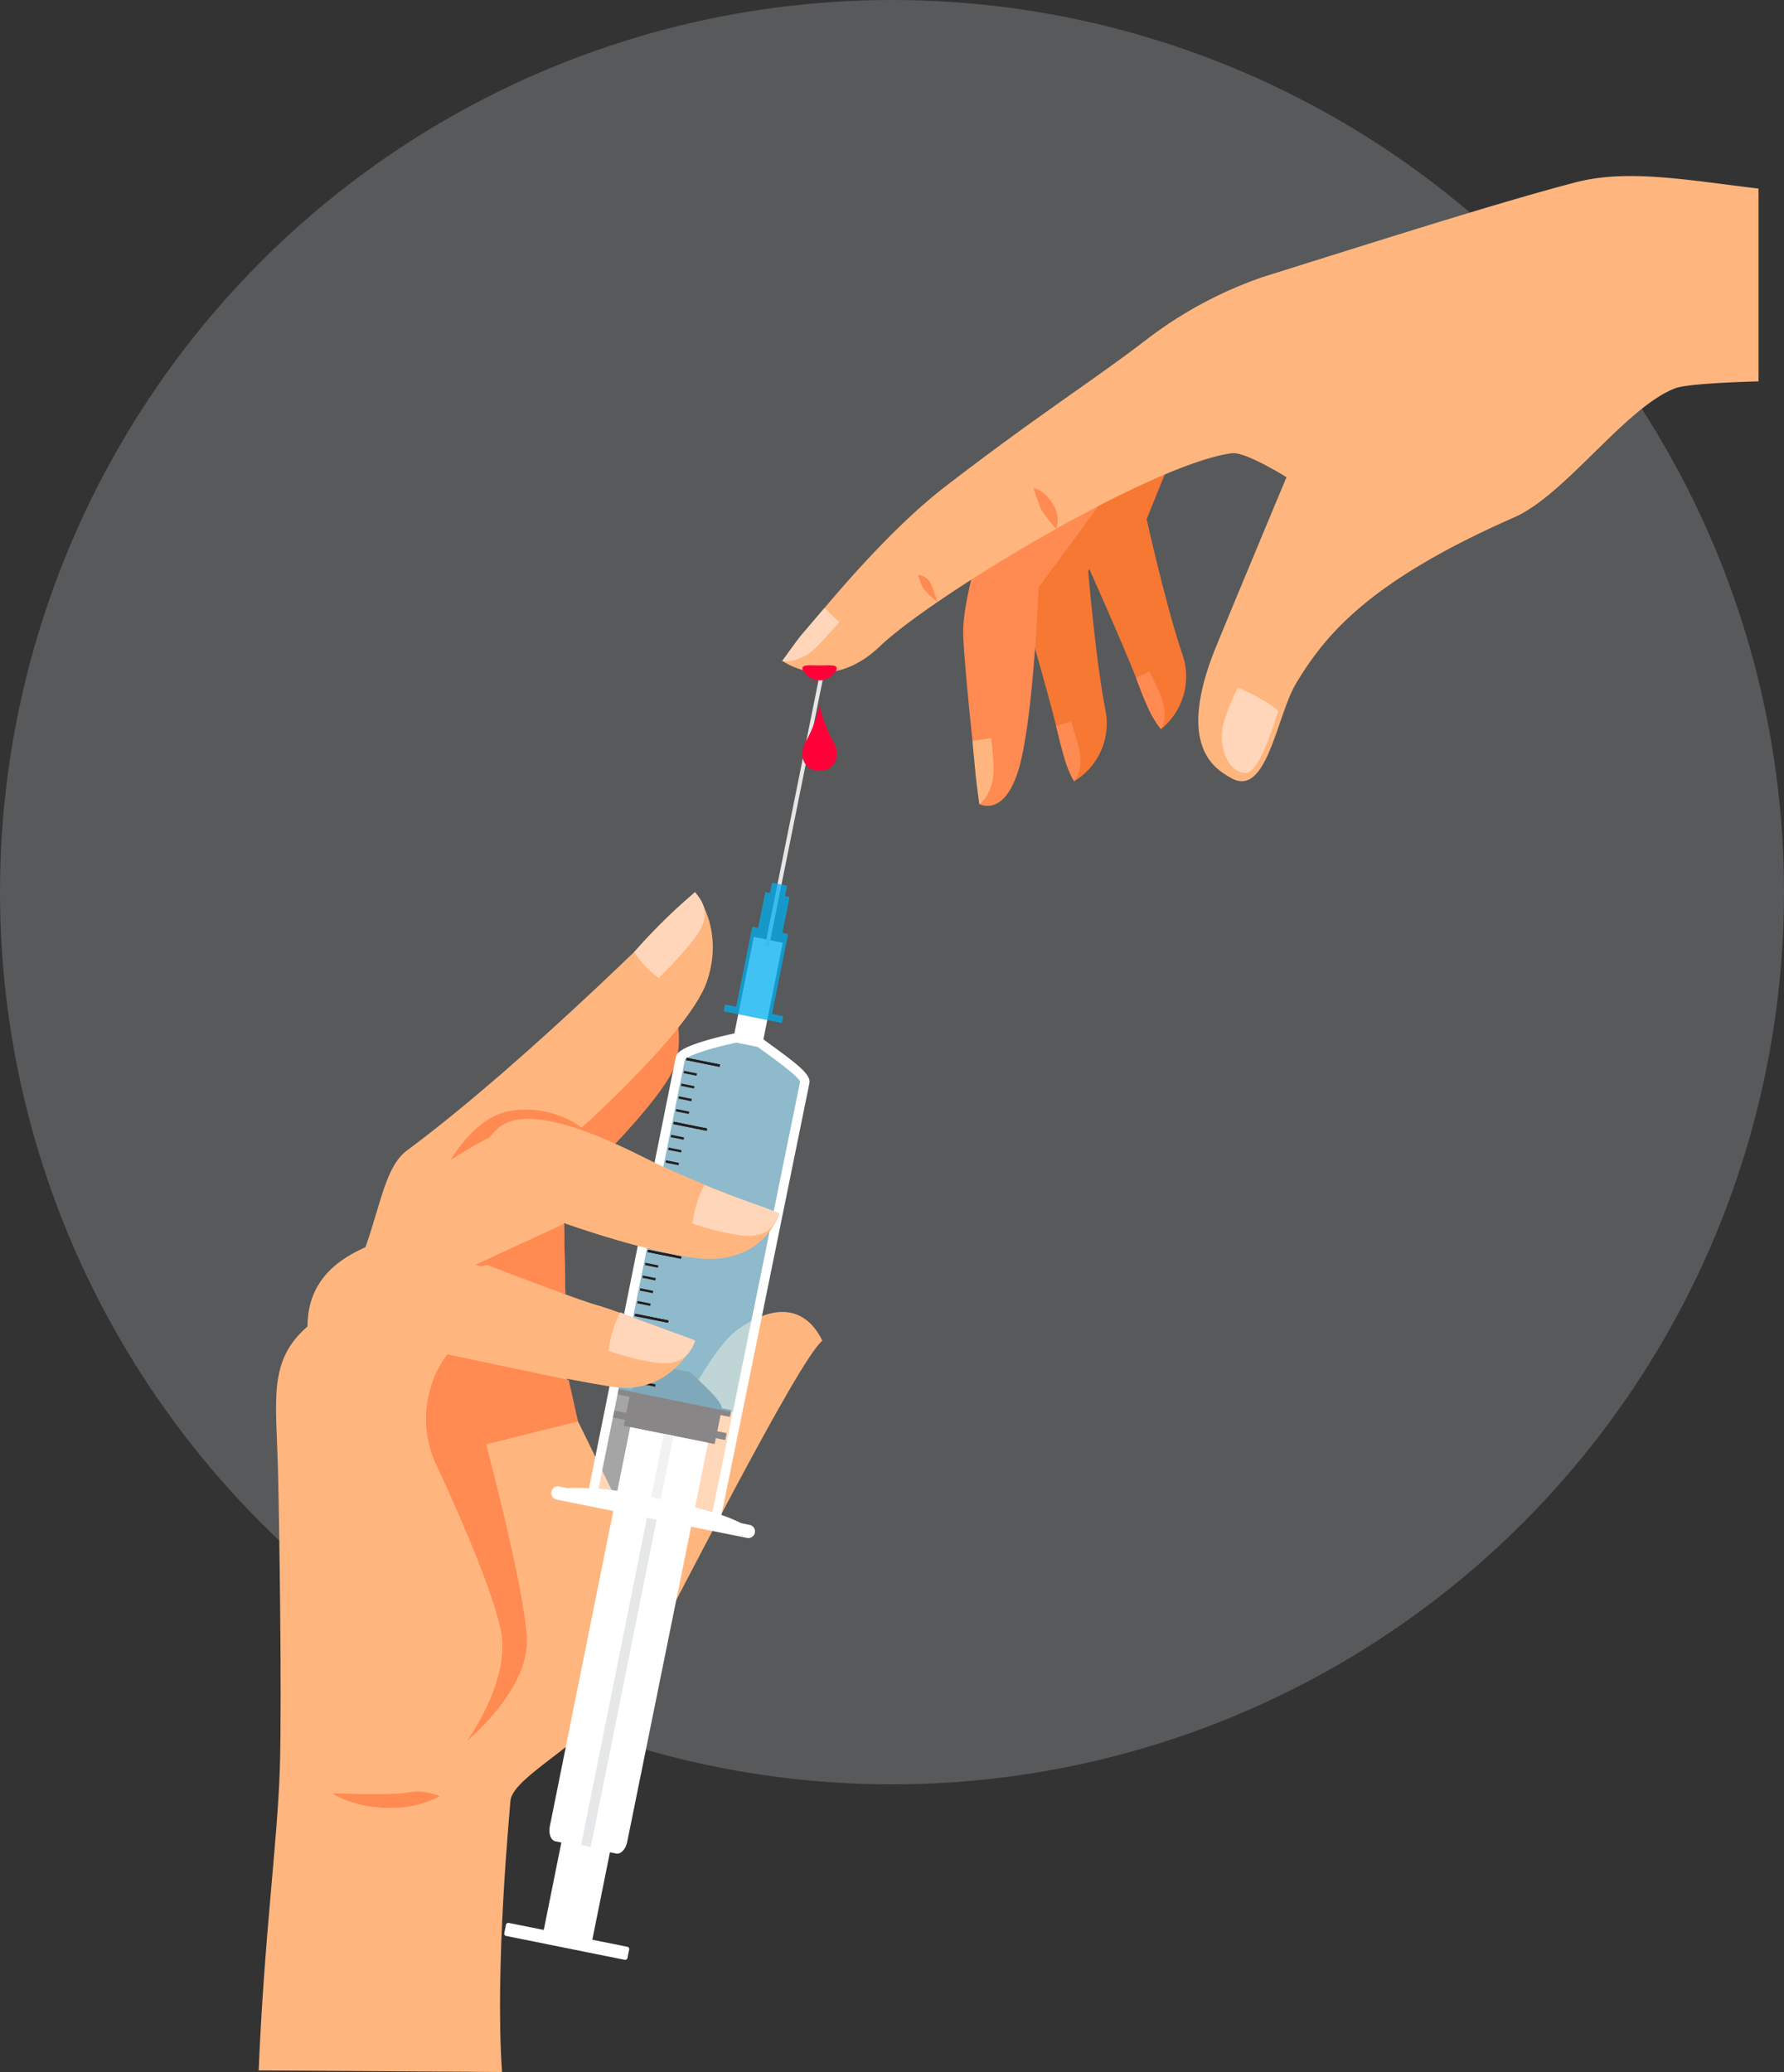 <svg xmlns="http://www.w3.org/2000/svg" width="355.621" height="412.948" viewBox="0 0 355.621 412.948">
  <rect x="0" y="0" width="355.621" height="412.948" fill="#333333" stroke="none"/>
  <g id="Grupo_8901" data-name="Grupo 8901" transform="translate(-1117.43 -1535.647)">
    <circle id="Elipse_805" data-name="Elipse 805" cx="177.81" cy="177.81" r="177.81" transform="translate(1117.43 1535.647)" fill="#58595b"/>
    <g id="Grupo_8892" data-name="Grupo 8892" transform="translate(1168.997 1713.458)">
      <path id="Trazado_20556" data-name="Trazado 20556" d="M1175.494,1657.044s11.331-11,15.719-18.31,0-17.112,0-17.112l-27.894,26.354Z" transform="translate(-1109.395 -1601.795)" fill="#ff8b52"/>
      <path id="Trazado_20557" data-name="Trazado 20557" d="M1221.469,1721.021c-2.589,4.6-9.407,14.878-9.407,14.878l-10.7-21.823-.922-50.723s25-21.719,28.735-32.456-2.349-17.9-2.349-17.9-32.56,33.064-57.391,51.466c-4.216,3.126-5.149,10.344-8.287,19.287-4.811,2.156-11.556,6.2-11.556,15.806-7.816,6.727-6.273,14.4-5.9,28.055.26,9.549.814,46.026.386,59.971-.446,14.508-3.14,33.836-4.218,60.235l48.509.318c-1.446-20.878,1.481-51.461,1.68-54.049.414-5.3,18.627-13.151,25.722-26.142s31.654-61.718,36.443-65.55c-1.9-4.062-6.763-9.315-16.758-2.31C1230.781,1703.36,1225.71,1713.493,1221.469,1721.021Z" transform="translate(-1139.862 -1612.997)" fill="#ffb67e"/>
      <path id="Trazado_20558" data-name="Trazado 20558" d="M1182.81,1658.178l-24.209-5.127a21.657,21.657,0,0,0-1.961,22.535c1.508,3.227,12.117,26.142,12.88,34.167.913,9.579-7.014,20.392-7.014,20.392s12.524-10.239,11.949-20.583-8.105-38.544-8.105-38.544l18.314-4.568Z" transform="translate(-1121.01 -1560.973)" fill="#ff8b52"/>
      <path id="Trazado_20559" data-name="Trazado 20559" d="M1176.553,1655.919l-17.879-6.041,17.62-8.129Z" transform="translate(-1115.429 -1575.653)" fill="#ff8b52"/>
      <path id="Trazado_20560" data-name="Trazado 20560" d="M1183.757,1636.361a32.162,32.162,0,0,0-11.593-1.644c-5.7.455-15.655,7.211-15.655,7.211s4.545-8.214,11.3-9.685A18.871,18.871,0,0,1,1183.757,1636.361Z" transform="translate(-1118.24 -1588.537)" fill="#ff8b52"/>
      <path id="Trazado_20561" data-name="Trazado 20561" d="M1146.246,1691.321s11.862.488,15.183-.179a10.716,10.716,0,0,1,6.23.777,21.12,21.12,0,0,1-6.828,2.129C1151.611,1695.105,1146.246,1691.321,1146.246,1691.321Z" transform="translate(-1131.57 -1511.73)" fill="#ff8b52"/>
      <path id="Trazado_20562" data-name="Trazado 20562" d="M1184.528,1613c2.6,2.89,2.641,5.517-.055,9.182a73.624,73.624,0,0,1-7.165,7.876,17.527,17.527,0,0,1-4.883-5.147A115.1,115.1,0,0,1,1184.528,1613Z" transform="translate(-1097.569 -1612.997)" fill="#ffd6ba"/>
    </g>
    <g id="Grupo_8899" data-name="Grupo 8899" transform="translate(1217.86 1668.239)">
      <g id="Grupo_8895" data-name="Grupo 8895" transform="translate(0 140.182)">
        <g id="Grupo_8894" data-name="Grupo 8894" transform="translate(7.701)">
          <rect id="Rectángulo_1983" data-name="Rectángulo 1983" width="1.399" height="23.004" transform="translate(37.645 8.252) rotate(101.383)" fill="#231f20"/>
          <rect id="Rectángulo_1984" data-name="Rectángulo 1984" width="1.399" height="23.004" transform="translate(36.718 12.857) rotate(101.383)" fill="#231f20"/>
          <g id="Grupo_8893" data-name="Grupo 8893">
            <path id="Trazado_20563" data-name="Trazado 20563" d="M1172.872,1658.927c.294-1.457,5.5-3.607,8.54-4.62l3.375.681c2.519,2.455,6.565,5.936,6.271,7.395l-1.412,6.956-18.135-3.653Z" transform="translate(-1155.32 -1654.307)" fill="#231f20"/>
            <path id="Trazado_20564" data-name="Trazado 20564" d="M1164.468,1760.892l3.77-18.729-1.175-.237c-.917-.184-1.421-1.515-1.126-2.975l16.02-79.582,15.54,3.129-16.137,79.558c-.294,1.458-1.276,2.492-2.191,2.308l-1.248-.253-3.772,18.728Z" transform="translate(-1164.468 -1647.73)" fill="#fff"/>
          </g>
        </g>
        <rect id="Rectángulo_1985" data-name="Rectángulo 1985" width="83.585" height="1.967" transform="translate(33.83 13.381) rotate(101.383)" fill="#e6e7e8"/>
        <rect id="Rectángulo_1986" data-name="Rectángulo 1986" width="2.65" height="25.052" rx="0.448" transform="translate(25.082 115.311) rotate(101.383)" fill="#fff"/>
      </g>
      <g id="Grupo_8898" data-name="Grupo 8898" transform="translate(9.449)">
        <path id="Trazado_20565" data-name="Trazado 20565" d="M1169.506,1665.89l-1-1.207c7.05-.118,24.756,4.761,24.756,4.761l-.239,1.179Z" transform="translate(-1160.972 -1500.651)" fill="#fff"/>
        <g id="Grupo_8896" data-name="Grupo 8896" transform="translate(12.506 74.241)">
          <path id="Trazado_20566" data-name="Trazado 20566" d="M1183.91,1629.707c.294-1.458,7.17-3.272,11.2-4.085l4.6.929c3.574,2.669,9.282,6.483,8.988,7.943l-13.432,65.936-24.607-4.953Z" transform="translate(-1170.669 -1625.622)" fill="#00aeef" opacity="0.46"/>
        </g>
        <path id="Trazado_20567" data-name="Trazado 20567" d="M1168.319,1716.332c.391.018.8.046,1.216.076a2.788,2.788,0,0,1,.044-.361l17.383-86.34c.294-1.458,7.17-3.272,11.2-4.085l4.6.929c3.575,2.669,9.282,6.483,8.988,7.943l-17.62,86.5a2.95,2.95,0,0,1-.1.352c.4.133.782.264,1.149.4Z" transform="translate(-1161.215 -1551.381)" fill="#fff" opacity="0.46"/>
        <path id="Trazado_20568" data-name="Trazado 20568" d="M1195.545,1721.853l.094-.276a1.676,1.676,0,0,0,.067-.232l17.606-86.425c-.308-1.018-4.432-4.021-6.662-5.641-.621-.453-1.225-.892-1.784-1.305l-4.211-.849c-5.542,1.131-9.749,2.639-10.3,3.375l-17.37,86.275a1.487,1.487,0,0,0-.028.237l-.018.29-6.54-1.315a27.781,27.781,0,0,1,4.834-.032l17.292-85.89c.159-.789.853-1.7,4.83-2.993a67.312,67.312,0,0,1,7.11-1.827l.186-.039,5,1.007.17.126c.6.446,1.255.924,1.933,1.418,5.409,3.936,7.745,5.829,7.413,7.467l-17.531,86.048a27.711,27.711,0,0,1,4.446,1.9Z" transform="translate(-1163.703 -1551.922)" fill="#fff"/>
        <path id="Trazado_20569" data-name="Trazado 20569" d="M1186.814,1629.448Z" transform="translate(-1137.194 -1546.411)" fill="#fff"/>
        <path id="Trazado_20570" data-name="Trazado 20570" d="M1176.816,1627.519" transform="translate(-1150.179 -1548.917)" fill="#fff"/>
        <rect id="Rectángulo_1987" data-name="Rectángulo 1987" width="21.049" height="5.902" transform="translate(46.17 55.303) rotate(101.383)" fill="#fff"/>
        <path id="Trazado_20571" data-name="Trazado 20571" d="M1184.562,1649.365l11.283-56.039-1.23,2.041-10.84,53.84Z" transform="translate(-1141.141 -1593.326)" fill="#e6e6e6"/>
        <path id="Trazado_20572" data-name="Trazado 20572" d="M1180.462,1636.458l2.214.446,3.209-15.94,1.151.232,1.438-7.143.915.184.416-2.066,3.011.606-.416,2.067.915.184-1.438,7.143,1.151.232-3.209,15.94,2.214.446-.273,1.358-11.571-2.33Z" transform="translate(-1145.798 -1568.852)" fill="#00aeef" opacity="0.75"/>
        <g id="Grupo_8897" data-name="Grupo 8897" transform="translate(14.067 78.226)">
          <rect id="Rectángulo_1988" data-name="Rectángulo 1988" width="0.47" height="6.782" transform="translate(12.836 0.461) rotate(-78.617)" fill="#231f20"/>
          <rect id="Rectángulo_1989" data-name="Rectángulo 1989" width="0.47" height="6.782" transform="translate(12.836 0.461) rotate(-78.617)" fill="#231f20"/>
          <rect id="Rectángulo_1990" data-name="Rectángulo 1990" width="0.47" height="2.637" transform="translate(12.314 3.058) rotate(-78.617)" fill="#231f20"/>
          <rect id="Rectángulo_1991" data-name="Rectángulo 1991" width="0.47" height="2.637" transform="translate(11.802 5.596) rotate(-78.617)" fill="#231f20"/>
          <rect id="Rectángulo_1992" data-name="Rectángulo 1992" width="0.47" height="2.637" transform="translate(11.291 8.135) rotate(-78.617)" fill="#231f20"/>
          <rect id="Rectángulo_1993" data-name="Rectángulo 1993" width="0.47" height="2.637" transform="translate(10.78 10.674) rotate(-78.617)" fill="#231f20"/>
          <rect id="Rectángulo_1994" data-name="Rectángulo 1994" width="0.47" height="6.782" transform="translate(10.269 13.212) rotate(-78.617)" fill="#231f20"/>
          <rect id="Rectángulo_1995" data-name="Rectángulo 1995" width="0.47" height="6.782" transform="translate(10.269 13.212) rotate(-78.617)" fill="#231f20"/>
          <rect id="Rectángulo_1996" data-name="Rectángulo 1996" width="0.47" height="2.637" transform="translate(9.746 15.81) rotate(-78.617)" fill="#231f20"/>
          <rect id="Rectángulo_1997" data-name="Rectángulo 1997" width="0.47" height="2.637" transform="translate(9.235 18.348) rotate(-78.617)" fill="#231f20"/>
          <rect id="Rectángulo_1998" data-name="Rectángulo 1998" width="0.47" height="2.637" transform="translate(8.724 20.887) rotate(-78.617)" fill="#231f20"/>
          <rect id="Rectángulo_1999" data-name="Rectángulo 1999" width="0.47" height="2.637" transform="translate(8.213 23.425) rotate(-78.617)" fill="#231f20"/>
          <rect id="Rectángulo_2000" data-name="Rectángulo 2000" width="0.47" height="6.782" transform="translate(7.702 25.964) rotate(-78.617)" fill="#231f20"/>
          <rect id="Rectángulo_2001" data-name="Rectángulo 2001" width="0.47" height="6.782" transform="translate(7.702 25.964) rotate(-78.617)" fill="#231f20"/>
          <rect id="Rectángulo_2002" data-name="Rectángulo 2002" width="0.47" height="2.637" transform="translate(7.179 28.561) rotate(-78.617)" fill="#231f20"/>
          <rect id="Rectángulo_2003" data-name="Rectángulo 2003" width="0.47" height="2.637" transform="translate(6.668 31.1) rotate(-78.617)" fill="#231f20"/>
          <rect id="Rectángulo_2004" data-name="Rectángulo 2004" width="0.47" height="2.637" transform="translate(6.157 33.639) rotate(-78.617)" fill="#231f20"/>
          <rect id="Rectángulo_2005" data-name="Rectángulo 2005" width="0.47" height="2.637" transform="translate(5.645 36.177) rotate(-78.617)" fill="#231f20"/>
          <rect id="Rectángulo_2006" data-name="Rectángulo 2006" width="0.47" height="6.782" transform="translate(5.135 38.715) rotate(-78.617)" fill="#231f20"/>
          <rect id="Rectángulo_2007" data-name="Rectángulo 2007" width="0.47" height="6.782" transform="translate(5.135 38.715) rotate(-78.617)" fill="#231f20"/>
          <rect id="Rectángulo_2008" data-name="Rectángulo 2008" width="0.47" height="2.637" transform="translate(4.611 41.313) rotate(-78.617)" fill="#231f20"/>
          <rect id="Rectángulo_2009" data-name="Rectángulo 2009" width="0.47" height="2.637" transform="translate(4.101 43.852) rotate(-78.617)" fill="#231f20"/>
          <rect id="Rectángulo_2010" data-name="Rectángulo 2010" width="0.47" height="2.637" transform="translate(3.589 46.39) rotate(-78.617)" fill="#231f20"/>
          <rect id="Rectángulo_2011" data-name="Rectángulo 2011" width="0.47" height="2.637" transform="translate(3.078 48.929) rotate(-78.617)" fill="#231f20"/>
          <rect id="Rectángulo_2012" data-name="Rectángulo 2012" width="0.47" height="6.782" transform="translate(2.567 51.467) rotate(-78.617)" fill="#231f20"/>
          <rect id="Rectángulo_2013" data-name="Rectángulo 2013" width="0.47" height="6.782" transform="translate(2.567 51.467) rotate(-78.617)" fill="#231f20"/>
          <rect id="Rectángulo_2014" data-name="Rectángulo 2014" width="0.47" height="2.637" transform="translate(2.044 54.065) rotate(-78.617)" fill="#231f20"/>
          <rect id="Rectángulo_2015" data-name="Rectángulo 2015" width="0.47" height="2.637" transform="translate(1.533 56.603) rotate(-78.617)" fill="#231f20"/>
          <rect id="Rectángulo_2016" data-name="Rectángulo 2016" width="0.47" height="2.637" transform="translate(1.022 59.142) rotate(-78.617)" fill="#231f20"/>
          <rect id="Rectángulo_2017" data-name="Rectángulo 2017" width="0.47" height="2.637" transform="translate(0.511 61.68) rotate(-78.617)" fill="#231f20"/>
          <rect id="Rectángulo_2018" data-name="Rectángulo 2018" width="0.47" height="6.782" transform="translate(0 64.219) rotate(-78.617)" fill="#231f20"/>
        </g>
        <path id="Trazado_20573" data-name="Trazado 20573" d="M1205.823,1673.746h0a1.326,1.326,0,0,0-1.036-1.561l-37.974-7.646a1.328,1.328,0,0,0-1.559,1.037h0a1.328,1.328,0,0,0,1.037,1.561l37.974,7.646A1.329,1.329,0,0,0,1205.823,1673.746Z" transform="translate(-1165.228 -1500.868)" fill="#fff"/>
      </g>
    </g>
    <path id="Trazado_20574" data-name="Trazado 20574" d="M1168.807,1645.324c-5.391.858-10.763,1.724-16.08,2.862l8.018,14.9s23.825,5.163,33.045,6.517c11.735,1.72,16.379-9.161,16.379-9.161s-16.507-6.36-19.827-7.2C1188.326,1652.73,1175.174,1647.848,1168.807,1645.324Z" transform="translate(45.844 142.447)" fill="#ffb67e"/>
    <path id="Trazado_20575" data-name="Trazado 20575" d="M1202.025,1641.034c-8-4.032-23.388-11.556-30-6.926-3.016,2.112-14.979,19.07-19.8,26,7.793-1.609,15.691-2.7,23.6-4.05l4.683-4.131s16.475,6.3,29.445,8.333c14.321,2.244,17.623-8.68,17.623-8.68S1210.02,1645.068,1202.025,1641.034Z" transform="translate(45.193 125.986)" fill="#ffb67e"/>
    <path id="Trazado_20576" data-name="Trazado 20576" d="M1187.482,1655.06c-1.289,3.662-3.577,4.963-8.083,4.354a52.272,52.272,0,0,1-9.2-2.319,22.082,22.082,0,0,1,2.366-7.673C1177.324,1651.493,1185.873,1654.286,1187.482,1655.06Z" transform="translate(68.531 147.77)" fill="#ffd6ba"/>
    <path id="Trazado_20577" data-name="Trazado 20577" d="M1194.773,1644.019c-1.292,3.664-3.579,4.963-8.085,4.354a52.219,52.219,0,0,1-9.2-2.319,22.068,22.068,0,0,1,2.363-7.673C1184.612,1640.451,1193.161,1643.244,1194.773,1644.019Z" transform="translate(78.001 133.428)" fill="#ffd6ba"/>
    <g id="Grupo_8900" data-name="Grupo 8900" transform="translate(1273.364 1570.732)">
      <path id="Trazado_20578" data-name="Trazado 20578" d="M1205.637,1601.791s6.225,20.912,8.085,28.965S1217,1640.4,1217,1640.4a13.471,13.471,0,0,0,6.186-14.381c-1.924-9.947-3.4-27.47-3.4-27.47l13.533-23.682S1205.637,1586.086,1205.637,1601.791Z" transform="translate(-1158.801 -1519.792)" fill="#f77833"/>
      <path id="Trazado_20579" data-name="Trazado 20579" d="M1211.018,1600.053s8.979,19.889,11.906,27.617,4.547,9.115,4.547,9.115a13.467,13.467,0,0,0,4.2-15.08c-3.244-9.6-7.06-26.765-7.06-26.765l10.225-25.284S1208.907,1584.492,1211.018,1600.053Z" transform="translate(-1151.971 -1526.561)" fill="#f77833"/>
      <path id="Trazado_20580" data-name="Trazado 20580" d="M1207.46,1580.914s-6.837,18.945-6.5,27.471,3.218,33.627,3.218,33.627,5.172,2.841,8.013-7.577,3.788-35.6,3.788-35.6l15.961-21.7Z" transform="translate(-1164.886 -1516.839)" fill="#ff8b52"/>
      <path id="Trazado_20581" data-name="Trazado 20581" d="M1379.867,1553.409c-14.7-1.765-26.2-3.915-36.468-1.241-15.485,4.035-41.587,12.361-62.044,18.769a81.635,81.635,0,0,0-23.038,12.225c-10.912,8.416-21.877,15.236-40.583,29.648-15.425,11.882-32.47,34.7-32.47,34.7s9.281,6.9,19.526-2.936c10.1-9.7,53.785-36.217,70.079-38.425,2.706-.368,10.91,4.777,10.91,4.777s-10.025,23.979-14,33.68c-8.241,20.11-.092,24.524,2.947,26.268,7.124,4.092,9.091-12.363,12.922-18.781,6.041-10.131,15.11-20.666,43.536-33.167,10.244-4.506,22.163-21.937,32.107-25.726,2.271-.864,11.689-1.232,16.577-1.368Z" transform="translate(-1185.263 -1550.909)" fill="#ffb67e"/>
      <path id="Trazado_20582" data-name="Trazado 20582" d="M1185.263,1598.934s3.616.772,7.5-3.483l3.885-4.255-2.97-2.834s-2.745,3.152-4.561,5.315C1188.068,1594.925,1185.263,1598.934,1185.263,1598.934Z" transform="translate(-1185.263 -1502.266)" fill="#ffd6ba"/>
      <path id="Trazado_20583" data-name="Trazado 20583" d="M1203.135,1612.791s3.133-2.085,2.811-7.839-.54-5.3-.54-5.3l-3.648.535s.365,3.963.657,7.041C1202.569,1608.848,1203.135,1612.791,1203.135,1612.791Z" transform="translate(-1163.839 -1487.618)" fill="#ffb67e"/>
      <path id="Trazado_20584" data-name="Trazado 20584" d="M1212.6,1610.1s2.2-2.253.745-7.395c-.873-3.081-1.354-4.5-1.354-4.5l-2.975.894s.851,3.536,1.632,6.294A18.435,18.435,0,0,0,1212.6,1610.1Z" transform="translate(-1154.417 -1489.487)" fill="#ff8b52"/>
      <path id="Trazado_20585" data-name="Trazado 20585" d="M1220.926,1605.348s1.832-2.561-.391-7.421c-1.333-2.913-1.936-4.067-1.936-4.067l-2.657,1.276s1.145,3.25,2.338,5.86A18.37,18.37,0,0,0,1220.926,1605.348Z" transform="translate(-1145.416 -1495.124)" fill="#ff8b52"/>
      <path id="Trazado_20586" data-name="Trazado 20586" d="M1228.026,1612.262c-3.864-.232-5.646-6.232-4.064-10.694a48.716,48.716,0,0,1,2.591-6.3s5.446,2.212,8.05,4.66C1233.373,1603.9,1230.578,1612.416,1228.026,1612.262Z" transform="translate(-1135.748 -1493.3)" fill="#ffd6ba"/>
      <path id="Trazado_20587" data-name="Trazado 20587" d="M1207.046,1577.982s1.1,3.283,1.487,4.124a28.548,28.548,0,0,0,3.034,3.956,5.59,5.59,0,0,0-.359-4.416C1209.377,1578.147,1207.046,1577.982,1207.046,1577.982Z" transform="translate(-1156.971 -1515.747)" fill="#ff8b52"/>
      <path id="Trazado_20588" data-name="Trazado 20588" d="M1197.045,1585.478a15.468,15.468,0,0,0,.917,2.618,22.734,22.734,0,0,0,2.936,2.823s-.352-1.246-1.234-3.5A3.279,3.279,0,0,0,1197.045,1585.478Z" transform="translate(-1169.96 -1506.012)" fill="#ff8b52"/>
    </g>
    <path id="Trazado_20589" data-name="Trazado 20589" d="M1193.13,1603.946a27.49,27.49,0,0,1-2.694-7.135,27.494,27.494,0,0,1-2.694,7.135c-1.526,2.331-.722,5.871,2.694,5.871S1194.657,1606.277,1193.13,1603.946Z" transform="translate(90.36 79.439)" fill="#ff0038"/>
    <path id="Trazado_20590" data-name="Trazado 20590" d="M1193.831,1593.938c0,.818-1.527,2.386-3.409,2.386s-3.409-1.568-3.409-2.386,1.526-.58,3.409-.58S1193.831,1593.119,1193.831,1593.938Z" transform="translate(90.374 74.913)" fill="#ff0038"/>
  </g>
</svg>
